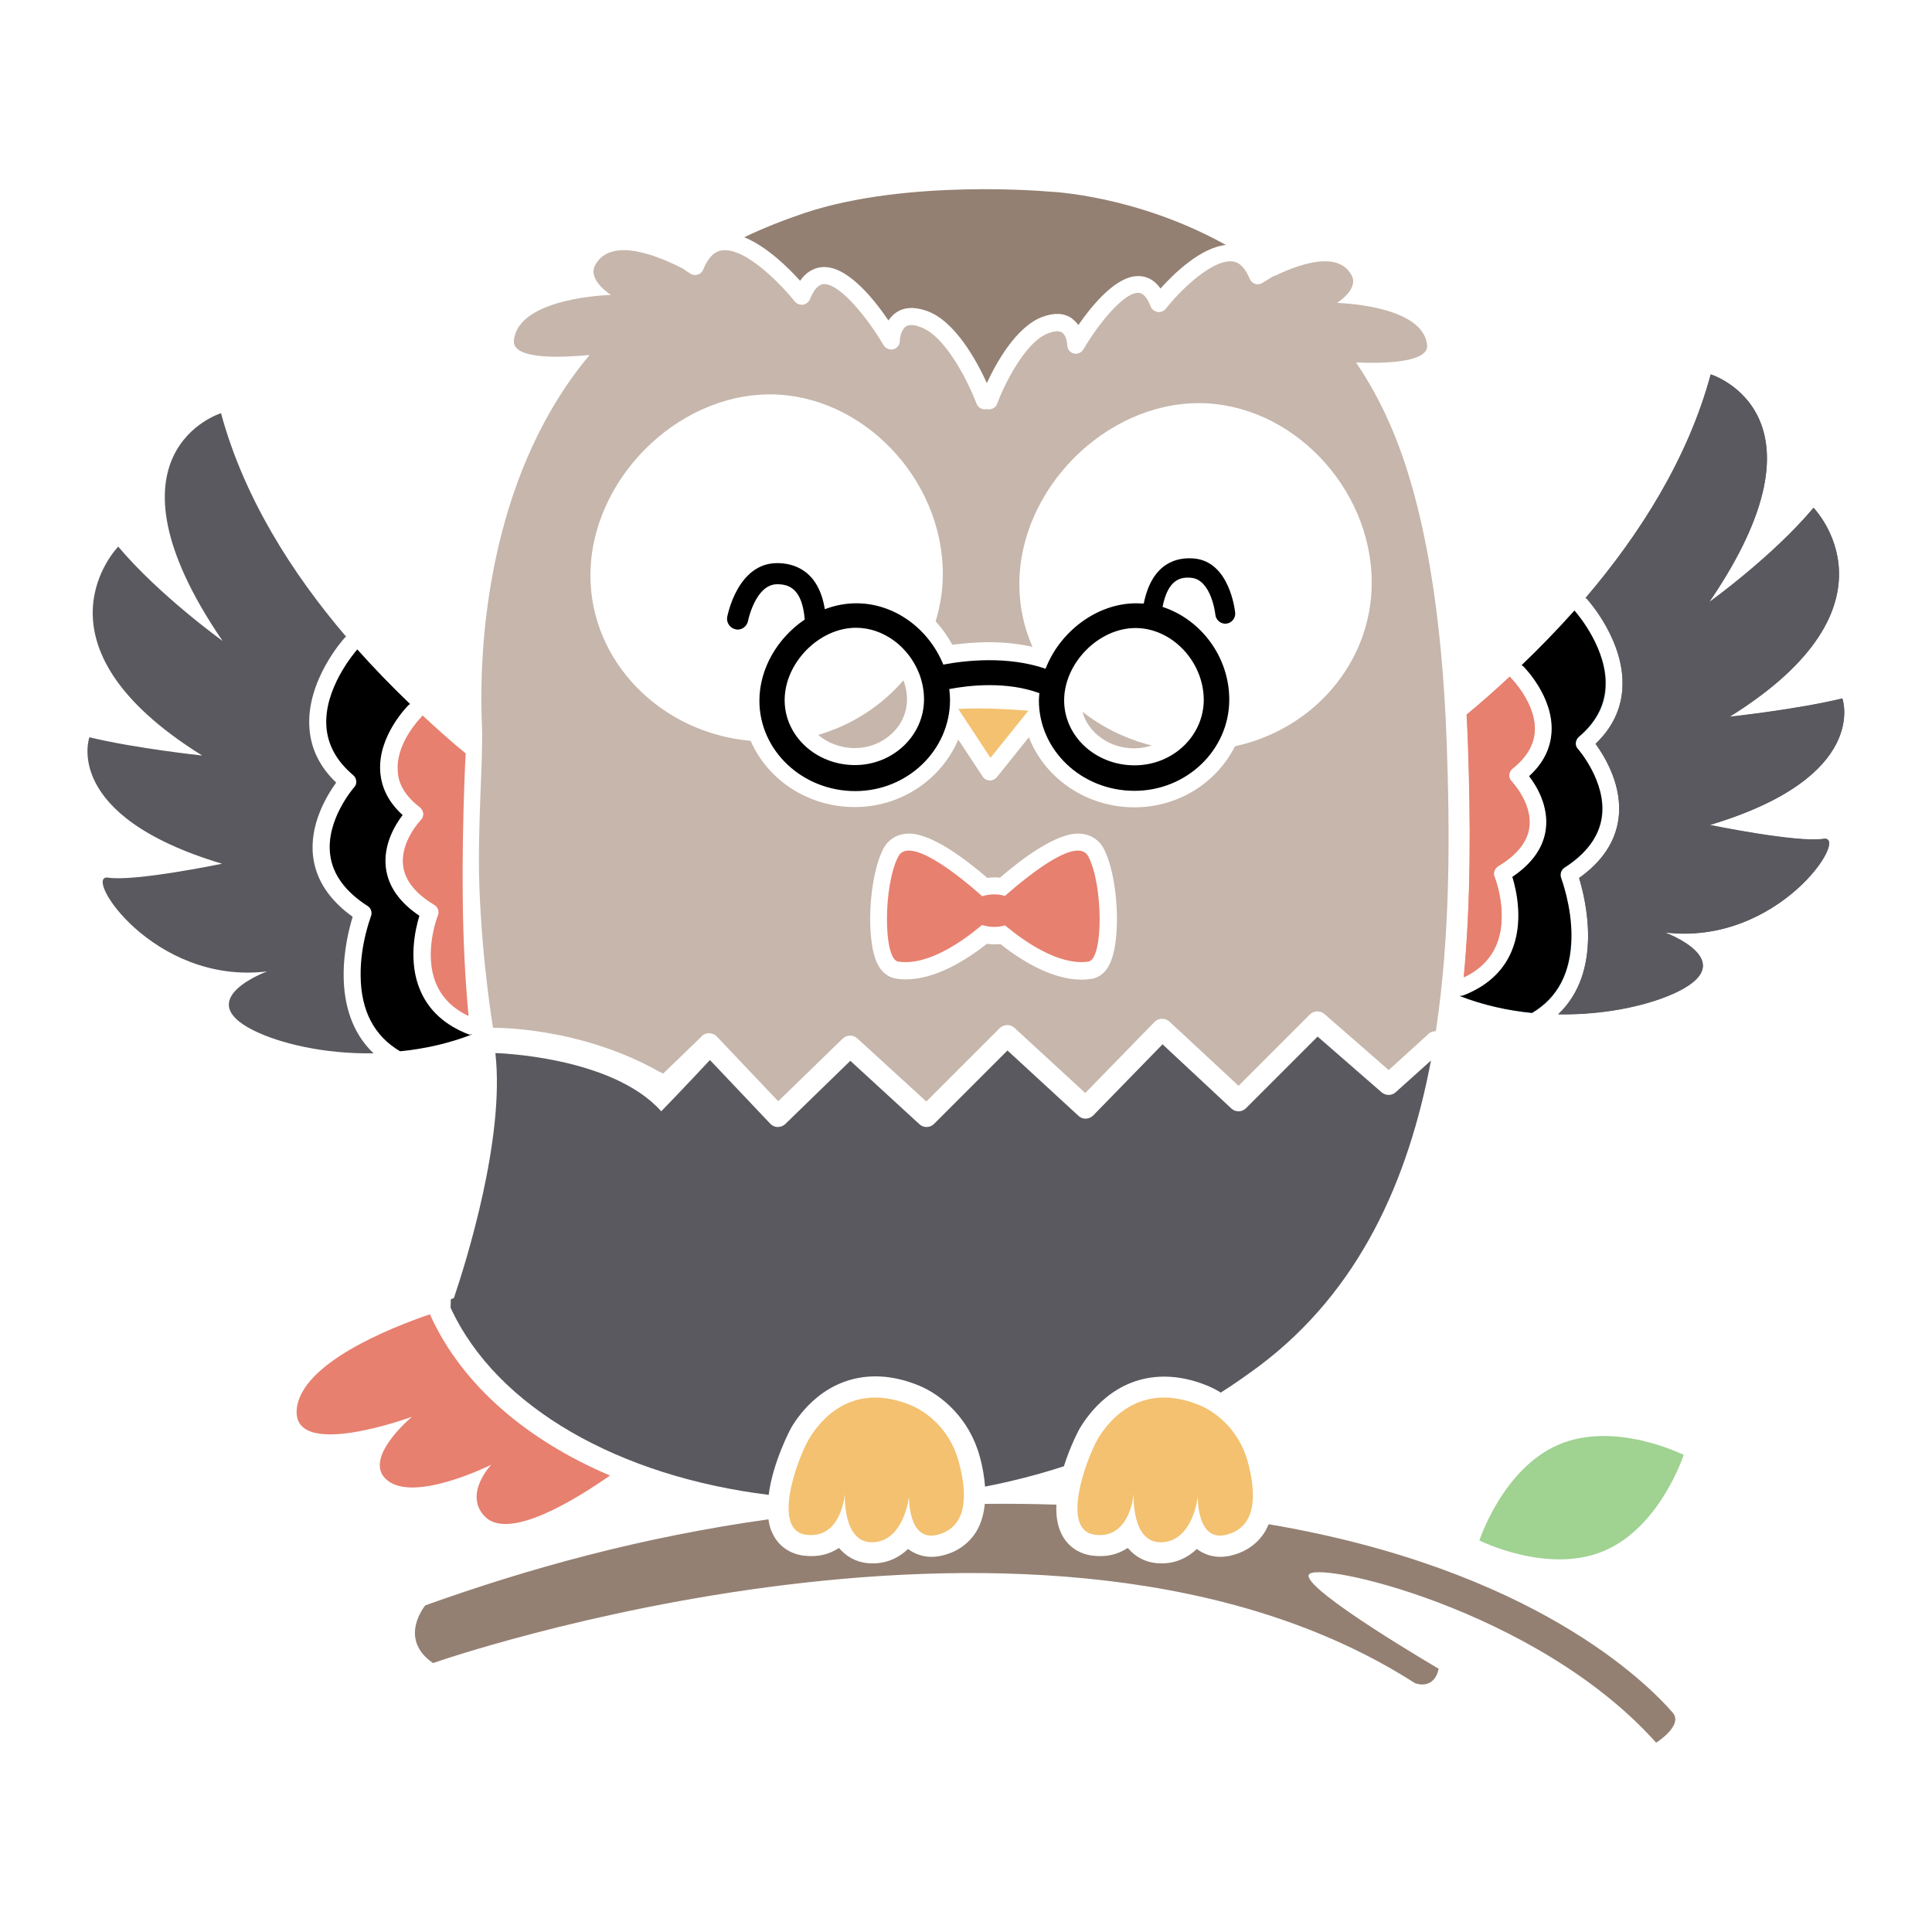 <?xml version="1.0" encoding="utf-8"?>
<!-- Generator: Adobe Illustrator 16.0.0, SVG Export Plug-In . SVG Version: 6.00 Build 0)  -->
<!DOCTYPE svg PUBLIC "-//W3C//DTD SVG 1.1//EN" "http://www.w3.org/Graphics/SVG/1.1/DTD/svg11.dtd">
<svg version="1.1" id="Layer_1" xmlns:x="http://ns.adobe.com/Extensibility/1.0/" xmlns:i="http://ns.adobe.com/AdobeIllustrator/10.0/" xmlns:graph="http://ns.adobe.com/Graphs/1.0/"
	 xmlns="http://www.w3.org/2000/svg" xmlns:xlink="http://www.w3.org/1999/xlink" xmlns:a="http://ns.adobe.com/AdobeSVGViewerExtensions/3.0/"
	 x="0px" y="0px" width="750px" height="750px" viewBox="0 0 750 750" enable-background="new 0 0 750 750" xml:space="preserve">
<g>
	<g>
		<path fill="#8BB5C6" d="M591.4,258.7c0.5,0.5,11.9,12,11,25.7c-0.4,6.4-3.3,12-8.7,17c3,3.9,7.6,11.6,6.5,20.5
			c-0.9,7.1-5.3,13.4-13,18.6c1.7,5.3,4.5,17.8-0.4,29.1c-3.3,7.7-9.6,13.4-18.6,16.9c-0.4,0.2-0.8,0.2-1.2,0.2c-0.1,0-0.2,0-0.3,0
			c9.2,3.6,18.8,5.6,28.1,6.6c10-5.9,15.1-15.7,15.3-29.3c0.1-12.2-4-23-4-23.1c-0.6-1.5,0-3.1,1.3-4c8.6-5.5,13.4-12.2,14.5-19.7
			c1.9-13.6-9.2-26.3-9.3-26.4c-0.6-0.7-0.9-1.5-0.8-2.4c0.1-0.9,0.5-1.7,1.2-2.3c6.4-5.4,9.9-11.8,10.4-18.9
			c1-14.7-10.7-28.5-12-29.9c-6.7,7.6-13.6,14.7-20.5,21.2C591,258.5,591.2,258.6,591.4,258.7z"/>
		<path fill="#5A595F" d="M707.9,325.6c-10.3,1.6-44.2-5.4-44.2-5.4c62.4-18.7,51.5-49.1,51.5-49.1c-17.7,4.3-43.8,7.1-43.8,7.1
			c69.8-43.4,32.6-81.1,32.6-81.1c-15.9,19-40.5,36.6-40.5,36.6c50.1-73.2,0.6-88.4,0.6-88.4c-8.8,32.6-27.5,62.1-48.6,86.8
			c0.2,0.1,0.3,0.2,0.5,0.3c0.6,0.7,15,16.7,13.8,34.9c-0.5,8.1-4,15.3-10.4,21.4c3.6,4.9,10.6,16.3,8.9,29.1
			c-1.2,8.9-6.3,16.6-15.3,23c2.6,8.5,9.4,36.3-8.1,52.9c19.1,0.3,36.4-3.8,46.8-9c23.9-12-5.5-22.8-5.5-22.8
			C690.4,367.4,718.3,324,707.9,325.6z"/>
	</g>
	<g>
		<path fill="#E7806F" d="M595.8,284c0.7-10.7-9-20.5-9.1-20.6c-0.2-0.2-0.3-0.5-0.5-0.7c-5.7,5.3-11.4,10.2-16.8,14.8
			c0.2,3.5,0.3,7.1,0.5,10.7c1.1,30.8,1.1,61.7-1.6,91.2c6-2.8,10.2-7,12.5-12.3c5.2-12-0.5-26.5-0.6-26.7c-0.6-1.5,0-3.2,1.4-4.1
			c7.3-4.4,11.4-9.5,12.1-15.2c1.2-9.4-6.9-17.7-6.9-17.8c-0.7-0.7-1-1.6-0.9-2.5c0.1-0.9,0.5-1.8,1.3-2.4
			C592.5,294.2,595.5,289.3,595.8,284z"/>
	</g>
	<path fill="#F3C170" d="M379.6,275c7,0,14.5,0.5,19.6,0.9l-14.7,18.3l-12.5-19C374.2,275.1,376.7,275,379.6,275z M353.6,545.5
		c-23.2-9.5-35.5,6.2-39.6,13.2c-4.1,6.9-14.9,35.4-1,37.1c13.9,1.7,15-16.2,15-16.2s-1.2,19.7,11,19.1
		c12.1-0.6,13.9-17.9,13.9-17.9s-0.6,17.9,11,15c11.6-2.9,11.8-15.4,8.3-28.3C369,555.4,360.3,548.3,353.6,545.5z M484.4,567.5
		c-3.3-12.1-12-19.2-18.7-22c-23.2-9.5-35.5,6.2-39.6,13.2c-4,6.9-14.9,35.4-1,37.1c13.9,1.7,15-16.2,15-16.2s-1.2,19.7,11,19.1
		s13.9-17.9,13.9-17.9s-0.6,17.9,11,15C487.7,592.9,487.9,580.5,484.4,567.5z"/>
	<path d="M612.9,286c-0.7,0.6-1.1,1.4-1.2,2.3c-0.1,0.9,0.2,1.8,0.8,2.4c0.1,0.1,11.2,12.8,9.3,26.4c-1,7.5-5.9,14.2-14.5,19.7
		c-1.3,0.8-1.8,2.5-1.3,4c0,0.1,4.2,10.9,4,23.1c-0.2,13.6-5.3,23.4-15.3,29.3c-9.3-0.9-18.9-3-28.1-6.6c0.1,0,0.2,0,0.3,0
		c0.4,0,0.8-0.1,1.2-0.2c9-3.5,15.3-9.2,18.6-16.9c4.9-11.3,2-23.8,0.4-29.1c7.7-5.2,12.1-11.4,13-18.6c1.1-8.9-3.5-16.6-6.5-20.5
		c5.4-4.9,8.3-10.6,8.7-17c0.9-13.7-10.5-25.2-11-25.7c-0.2-0.2-0.4-0.2-0.6-0.4c6.9-6.6,13.8-13.7,20.5-21.2
		c1.3,1.5,13,15.3,12,29.9C622.8,274.2,619.3,280.6,612.9,286z M181.8,401.5c-9-3.5-15.3-9.2-18.6-16.9c-4.9-11.3-2-23.8-0.4-29.1
		c-7.7-5.2-12.1-11.4-13-18.6c-1.1-8.9,3.5-16.6,6.5-20.5c-5.4-4.9-8.3-10.6-8.7-17c-0.9-13.7,10.5-25.2,11-25.7
		c0.2-0.2,0.4-0.2,0.6-0.4c-6.9-6.6-13.8-13.7-20.5-21.2c-1.3,1.5-13,15.3-12,29.9c0.5,7.2,4,13.5,10.4,18.9
		c0.7,0.6,1.1,1.4,1.2,2.3c0.1,0.9-0.2,1.8-0.8,2.4c-0.1,0.1-11.2,12.8-9.3,26.4c1,7.5,5.9,14.2,14.5,19.7c1.3,0.8,1.9,2.5,1.3,4
		c0,0.1-4.2,10.9-4,23.1c0.1,13.6,5.3,23.4,15.3,29.3c9.3-0.9,18.9-3,28.1-6.6c-0.1,0-0.2,0-0.3,0
		C182.6,401.7,182.2,401.7,181.8,401.5z M479.5,237.9c0.2,2.1-1.4,4-3.5,4.2c-0.2,0-0.5,0-0.7,0c-1.8-0.2-3.3-1.6-3.5-3.5
		c0-0.1-1.5-13.6-9.4-14.3c-4.1-0.4-9,0.6-11.1,11.3c14.8,4.8,25.9,19.3,25.9,36c0,19.5-16.5,35.4-36.8,35.4
		c-20.5,0-37.1-15.7-37.1-35.1c0-1,0.1-1.9,0.2-2.8c-12.6-4.7-27.3-3.1-35-1.6c0.2,1.4,0.3,2.8,0.3,4.2c0,19.5-16.5,35.4-36.8,35.4
		c-20.5,0-37.2-15.7-37.2-35.1c0-12.6,7.2-24.5,17.6-31.5c-1-12.2-6.3-13.7-10.7-13.7c-8.4,0-11.3,14.1-11.3,14.2
		c-0.4,2-2.1,3.4-4,3.4c-0.3,0-0.5,0-0.8-0.1c-2.2-0.4-3.7-2.6-3.3-4.8c0.2-0.9,4.1-20.9,19.4-20.9c6,0,16,2.4,18.5,17.9
		c3.9-1.5,8-2.3,12.3-2.3c14.5,0,27.9,9.6,33.7,23.8c8.4-1.6,24.8-3.5,39.7,1.6c5.5-14.3,19.8-25.4,35.2-25.4c1,0,1.9,0.1,2.9,0.1
		c3.3-16.4,13.5-18,19.4-17.5C477.4,217.9,479.4,237.1,479.5,237.9z M358.7,271.5c0-3.3-0.6-6.6-1.8-9.8c-4.1-10.7-14-18-24.6-18
		c-14.3,0-27.7,13.6-27.7,28.1c0,13.9,12.2,25.2,27.3,25.2C346.6,297,358.7,285.6,358.7,271.5z M440.8,243.8
		c-14.3,0-27.7,13.6-27.7,28.1c0,13.9,12.2,25.2,27.3,25.2c14.9,0,26.9-11.4,26.9-25.5C467.2,256.7,454.9,243.8,440.8,243.8z"/>
	<path fill="#A0D292" d="M653.6,564.8c0,0-9.1,28.1-31,37.3c-21.9,9.2-48.3-4.1-48.3-4.1s9.1-28.1,31-37.3
		C627.2,551.5,653.6,564.8,653.6,564.8z"/>
	<path fill="#C6B6AB" d="M350.7,264.1c0.9,2.4,1.4,4.9,1.4,7.4c0,10.4-9.1,18.9-20.3,18.9c-5.5,0-10.5-2-14.2-5.1
		C330.7,281.5,342.2,274,350.7,264.1C350.7,264.1,350.7,264.1,350.7,264.1z M420.2,276.3c2.2,8.1,10.4,14.2,20,14.2
		c2.4,0,4.7-0.4,6.9-1.1C437.1,286.9,428,282.4,420.2,276.3z M557.4,400.3c-1,0-2.1,0.3-2.9,1.1l-15.4,14l-25-21.8
		c-1.6-1.4-4.1-1.3-5.6,0.2l-27.7,27.7l-26.8-24.9c-1.6-1.5-4.2-1.5-5.8,0.1l-26.9,27.6l-27.5-25.3c-1.6-1.5-4.1-1.4-5.7,0.1
		l-28.5,28.5l-26.8-24.5c-1.6-1.5-4.1-1.4-5.7,0.1l-25,24.3l-23.8-25.1c-0.8-0.9-2-1.3-3.2-1.3c-1.2,0-2.3,0.6-3,1.5l-14.6,14.1
		c0,0-0.1,0.1-1.6-0.7c-31.5-17.7-64.5-17-64.5-17s-4.2-24.7-5.3-54.7c-0.8-24,1.5-49.3,1-62.4c-1.7-38.8,5.1-100.4,41.8-144.1
		c-9.3,0.9-30.1,2.2-29.4-5.6c1.6-16.9,37.7-17.7,37.7-17.7s-9.2-5.7-6.2-11.5c6-11.3,24.5-3.8,34.9,1.7v0.2
		c0.8,0.5,1.5,0.9,2.1,1.3c0.8,0.6,1.9,0.7,2.9,0.4c1-0.3,1.7-1,2.1-2c1.9-4.6,4.3-7,7.3-7.4c9.3-1.3,23.8,14.2,28.2,19.8
		c0.8,1,2,1.4,3.2,1.3c1.2-0.2,2.2-1,2.7-2.1c1.5-3.7,3.2-5.7,5.2-5.9c6.4-0.5,17.5,13.6,23.4,23.7c0.8,1.3,2.3,1.9,3.8,1.6
		c1.5-0.4,2.5-1.7,2.5-3.2c0-1,0.5-4.3,2.3-5.6c1.5-1.1,4-0.5,5.8,0.2c10.1,3.6,19,22.6,21.7,29.7c0.5,1.4,1.8,2.2,3.2,2.2
		c0.3,0,0.5-0.1,0.8-0.1c0.3,0.1,0.5,0.1,0.8,0.1c1.4,0,2.7-0.8,3.2-2.2c2.4-6.5,10.7-24.1,20-27.4c1.6-0.6,3.9-1.1,5.2-0.2
		c1.6,1.1,2,4,2,4.9c0,1.5,1.1,2.9,2.5,3.2c1.5,0.4,3-0.3,3.8-1.6c5.4-9.3,15.7-22.4,21.5-21.9c1.7,0.1,3.3,1.9,4.6,5.3
		c0.4,1.1,1.5,1.9,2.7,2.1c1.2,0.2,2.4-0.3,3.2-1.3c6-7.6,18.3-19.3,25.9-18.3c1,0.1,4.1,0.6,6.6,6.7c0.4,0.9,1.2,1.7,2.1,2
		c1,0.3,2,0.2,2.9-0.4c1.1-0.7,2.8-1.7,4.6-2.8c0.1,0,0.1,0.1,0.2,0.1c9.9-4.8,24.7-9.8,29.8-0.2c2.9,5.4-5.7,10.7-5.7,10.7
		s33.5,0.7,35,16.4c0.7,7.1-18.5,7.1-27.6,6.7c4.8,7.1,9.2,14.9,13,23.6c13.9,31.3,20.5,75.8,22.2,123.9
		C562.9,324.3,563,363.2,557.4,400.3z M428.5,329.5c-1.9-3.7-5.6-5.9-10-5.9c-8.6,0-21.4,9.4-30.3,17.1c-0.7-0.1-1.4-0.1-2.1-0.1
		c-1,0-1.9,0.1-2.8,0.2c-9-7.7-21.7-17.2-30.4-17.2c-4.4,0-8,2.1-10,5.9c-5.7,11-6.9,35.7-2.2,44.8c2.2,4.3,5.4,5.3,7.1,5.6
		c1.2,0.2,2.4,0.3,3.7,0.3h0c11.7,0,23.6-7.5,31.6-13.8c1,0.1,2,0.2,2.9,0.2c0.8,0,1.6-0.1,2.4-0.1c7.9,6.3,19.9,13.8,31.5,13.8
		c1.3,0,2.5-0.1,3.7-0.3c1.7-0.2,5-1.3,7.1-5.6C435.4,365.1,434.2,340.5,428.5,329.5z M532.5,226.2c0-37.1-31.4-69.7-67.1-69.7
		c-36.5,0-69.7,33.5-69.7,70.3c0,8.6,1.8,16.8,5.1,24.3c-5.3-1.2-11-1.8-17-1.8c-5.3,0-10.1,0.5-14.1,1c-1.8-3.3-4-6.4-6.5-9.1
		c1.8-5.8,2.8-12,2.8-18.4c0-37.1-31.4-69.7-67.1-69.7c-36.5,0-69.7,33.5-69.7,70.3c0,33.5,27.4,61.1,62.2,64.2
		c6.6,15.1,22.2,25.7,40.4,25.7c18.2,0,33.7-10.9,40.2-26.2l9.5,14.4c0.6,0.9,1.5,1.4,2.6,1.5c0.1,0,0.1,0,0.2,0
		c1,0,1.9-0.5,2.6-1.2l12.5-15.6c6.2,15.9,22.2,27.2,41,27.2c17.2,0,32-9.7,39-23.7C509.7,283.2,532.5,257.3,532.5,226.2z"/>
	<path fill="#E7806F" d="M585.8,300.7c-0.1,0.9,0.3,1.9,0.9,2.5c0.1,0.1,8.1,8.4,6.9,17.8c-0.7,5.7-4.8,10.8-12.1,15.2
		c-1.4,0.8-2,2.6-1.4,4.1c0.1,0.1,5.8,14.7,0.6,26.7c-2.3,5.3-6.5,9.5-12.5,12.3c2.8-29.5,2.7-60.3,1.6-91.2
		c-0.1-3.6-0.3-7.2-0.5-10.7c5.5-4.5,11.1-9.5,16.8-14.8c0.1,0.3,0.3,0.5,0.5,0.7c0.1,0.1,9.8,9.9,9.1,20.6
		c-0.4,5.3-3.3,10.1-8.8,14.3C586.3,298.9,585.8,299.8,585.8,300.7z M163,313.4c0.7,0.6,1.2,1.4,1.3,2.4c0.1,0.9-0.3,1.9-0.9,2.5
		c-0.1,0.1-8.1,8.4-6.9,17.8c0.7,5.7,4.8,10.8,12.1,15.2c1.4,0.8,2,2.6,1.4,4.1c-0.1,0.1-5.8,14.7-0.6,26.7
		c2.3,5.3,6.5,9.5,12.5,12.3c-2.8-29.5-2.7-60.3-1.6-91.2c0.1-3.6,0.3-7.2,0.5-10.7c-5.5-4.5-11.1-9.5-16.8-14.8
		c-0.1,0.3-0.3,0.5-0.5,0.7c-0.1,0.1-9.8,9.9-9.1,20.6C154.5,304.4,157.5,309.2,163,313.4z M167.3,511.1l-0.4-0.9
		c-15.8,5.4-50,19.1-51.7,36.8c-1.9,20.2,44.7,3,44.7,3s-19.8,16.5-9.5,24.7c10.8,8.7,40.3-6.1,40.3-6.1s-10.8,11.3-2.6,20
		c9.2,9.7,35.1-6.3,48.7-15.8C204.3,559,179.5,537.6,167.3,511.1z M390.1,347.8c-3.4-1.1-6.8-0.5-8.8,0.1
		c-9.8-8.7-28.4-23.4-32.6-15.4c-5.8,11.1-5.9,39.9,0,40.8c11.5,1.7,24.9-7.8,32.5-14.2c4.1,1.2,7.2,0.7,8.9,0.1
		c7.7,6.4,21,15.7,32.4,14.1c5.9-0.9,5.8-29.7,0-40.8C418.4,324.5,399.9,339.2,390.1,347.8z"/>
	<path fill="#5A595F" d="M646.2,362c0,0,29.4,10.7,5.5,22.8c-10.4,5.2-27.7,9.3-46.8,9c17.5-16.6,10.7-44.4,8.1-52.9
		c9-6.4,14.1-14.1,15.3-23c1.7-12.7-5.3-24.1-8.9-29.1c6.4-6.1,9.9-13.3,10.4-21.4c1.2-18.2-13.2-34.3-13.8-34.9
		c-0.1-0.2-0.3-0.2-0.5-0.3c21.1-24.7,39.8-54.2,48.6-86.8c0,0,49.5,15.1-0.6,88.4c0,0,24.5-17.6,40.5-36.6c0,0,37.2,37.7-32.6,81.1
		c0,0,26.1-2.8,43.8-7.1c0,0,11,30.4-51.5,49.1c0,0,33.8,7,44.2,5.4C718.3,324,690.4,367.4,646.2,362z M136.9,355.9
		c-8.9-6.4-14.1-14.1-15.3-23c-1.7-12.7,5.3-24.1,8.9-29.1c-6.4-6.1-9.9-13.3-10.4-21.4c-1.2-18.2,13.2-34.3,13.8-34.9
		c0.1-0.2,0.3-0.2,0.5-0.3c-21.1-24.7-39.8-54.2-48.6-86.8c0,0-49.5,15.1,0.6,88.4c0,0-24.5-17.6-40.5-36.6c0,0-37.2,37.7,32.6,81.1
		c0,0-26.1-2.8-43.8-7.1c0,0-11,30.4,51.5,49.1c0,0-33.8,7-44.2,5.4c-10.3-1.6,17.5,41.8,61.7,36.4c0,0-29.4,10.7-5.5,22.8
		c10.4,5.2,27.7,9.3,46.8,9C127.5,392.2,134.3,364.4,136.9,355.9z M536.3,424l-24.8-21.6l-27.8,27.8c-1.6,1.6-4.1,1.6-5.7,0.1
		l-26.7-24.9L424.4,433c-1.6,1.6-4.1,1.7-5.7,0.2l-27.6-25.4l-28.5,28.5c-1.6,1.6-4.1,1.6-5.7,0.1l-26.8-24.6l-25.2,24.5
		c-0.8,0.8-1.9,1.2-3,1.2c-1.1,0-2.2-0.5-2.9-1.3l-23.4-24.7c0,0-11.4,12.2-18.9,19.9c-19.2-21.5-64.4-22.6-64.4-22.6
		c3.8,33.1-11.5,81.5-16.1,95.1c-0.4,0.2-0.8,0.3-1.2,0.5c0,2.1-0.1,3.2-0.1,3.2c17.9,39,65.9,65.6,123.5,72.7
		c1.6-12.7,8.5-25.6,8.6-25.8c3.5-6.1,13.9-20.2,32.9-20.2c5.4,0,11.1,1.2,16.9,3.6c8.7,3.6,19.5,12.7,23.5,27.4
		c1.2,4.2,1.8,8.2,2.1,11.8c10.2-2,20.5-4.6,30.6-7.9c2.6-8.2,6-14.5,6.1-14.6c3.6-6.1,13.9-20.2,32.9-20.2c5.4,0,11.1,1.2,16.9,3.6
		c1.6,0.7,3.3,1.5,5,2.6c5.1-3.2,10-6.7,14.9-10.3c38.9-29.2,57.9-72,66.7-118.6L541.8,424C540.3,425.4,537.9,425.4,536.3,424z"/>
	<path fill="#938072" d="M288.9,92.1c7.3-3.5,15.1-6.6,23.4-9.4c40.1-13.4,95.2-8.3,95.2-8.3s33.4,1.2,68.4,20.7
		c-9.8,1-20.2,11.1-25.4,16.9c-2.1-3-4.8-4.6-7.9-4.8c-8.9-0.7-18.5,11.1-24,19c-0.6-0.9-1.5-1.8-2.5-2.6c-3-2.1-6.8-2.3-11.4-0.6
		c-10.1,3.7-17.9,17.7-21.6,25.7c-3.9-8.5-12.3-24.1-23.3-28c-4.8-1.7-8.9-1.5-12,0.7c-1.2,0.8-2.1,1.9-2.9,3
		c-5.8-8.5-16.2-21.5-25.8-20.7c-3.4,0.3-6.3,2.1-8.5,5.3C306,103.9,297.6,95.6,288.9,92.1z M649.3,664.8
		c-10.1-11.6-54.1-55.7-156.8-73.1c-0.4,0.9-0.8,1.7-1.2,2.5c-2.8,4.8-7.4,8.2-13.2,9.6c-5.1,1.3-9.8,0.3-13.5-2.5
		c-3.2,3.1-7.5,5.4-13,5.6c-0.3,0-0.6,0-0.9,0c-4.8,0-9-1.8-12.2-5.2c-0.2-0.3-0.5-0.5-0.7-0.8c-3.6,2.4-8,3.7-13.7,3
		c-5.4-0.7-9.7-3.7-12-8.4c-1.7-3.4-2.2-7.3-2-11.4c-9.4-0.3-18.7-0.4-27.8-0.3c-0.4,4-1.4,7.5-3.1,10.4c-2.8,4.8-7.4,8.2-13.2,9.6
		c-5.1,1.3-9.8,0.3-13.5-2.5c-3.2,3.1-7.5,5.4-13,5.6c-0.3,0-0.6,0-0.9,0c-4.8,0-9-1.8-12.2-5.2c-0.2-0.3-0.5-0.5-0.7-0.8
		c-3.6,2.4-8,3.7-13.7,3c-5.4-0.7-9.7-3.7-12-8.4c-0.9-1.7-1.4-3.6-1.7-5.7c-49.2,6.9-93,19-133.2,33.4c0,0-10.8,12.9,3,22.4
		c0,0,238.5-83.6,381.2,7.8c0,0,7.3,3,9.2-5.6c0,0-51.7-30.2-50.5-36.3c1.2-6.4,88.7,13.2,134.9,65
		C642.8,676.6,653.7,669.8,649.3,664.8z"/>
</g>
</svg>
